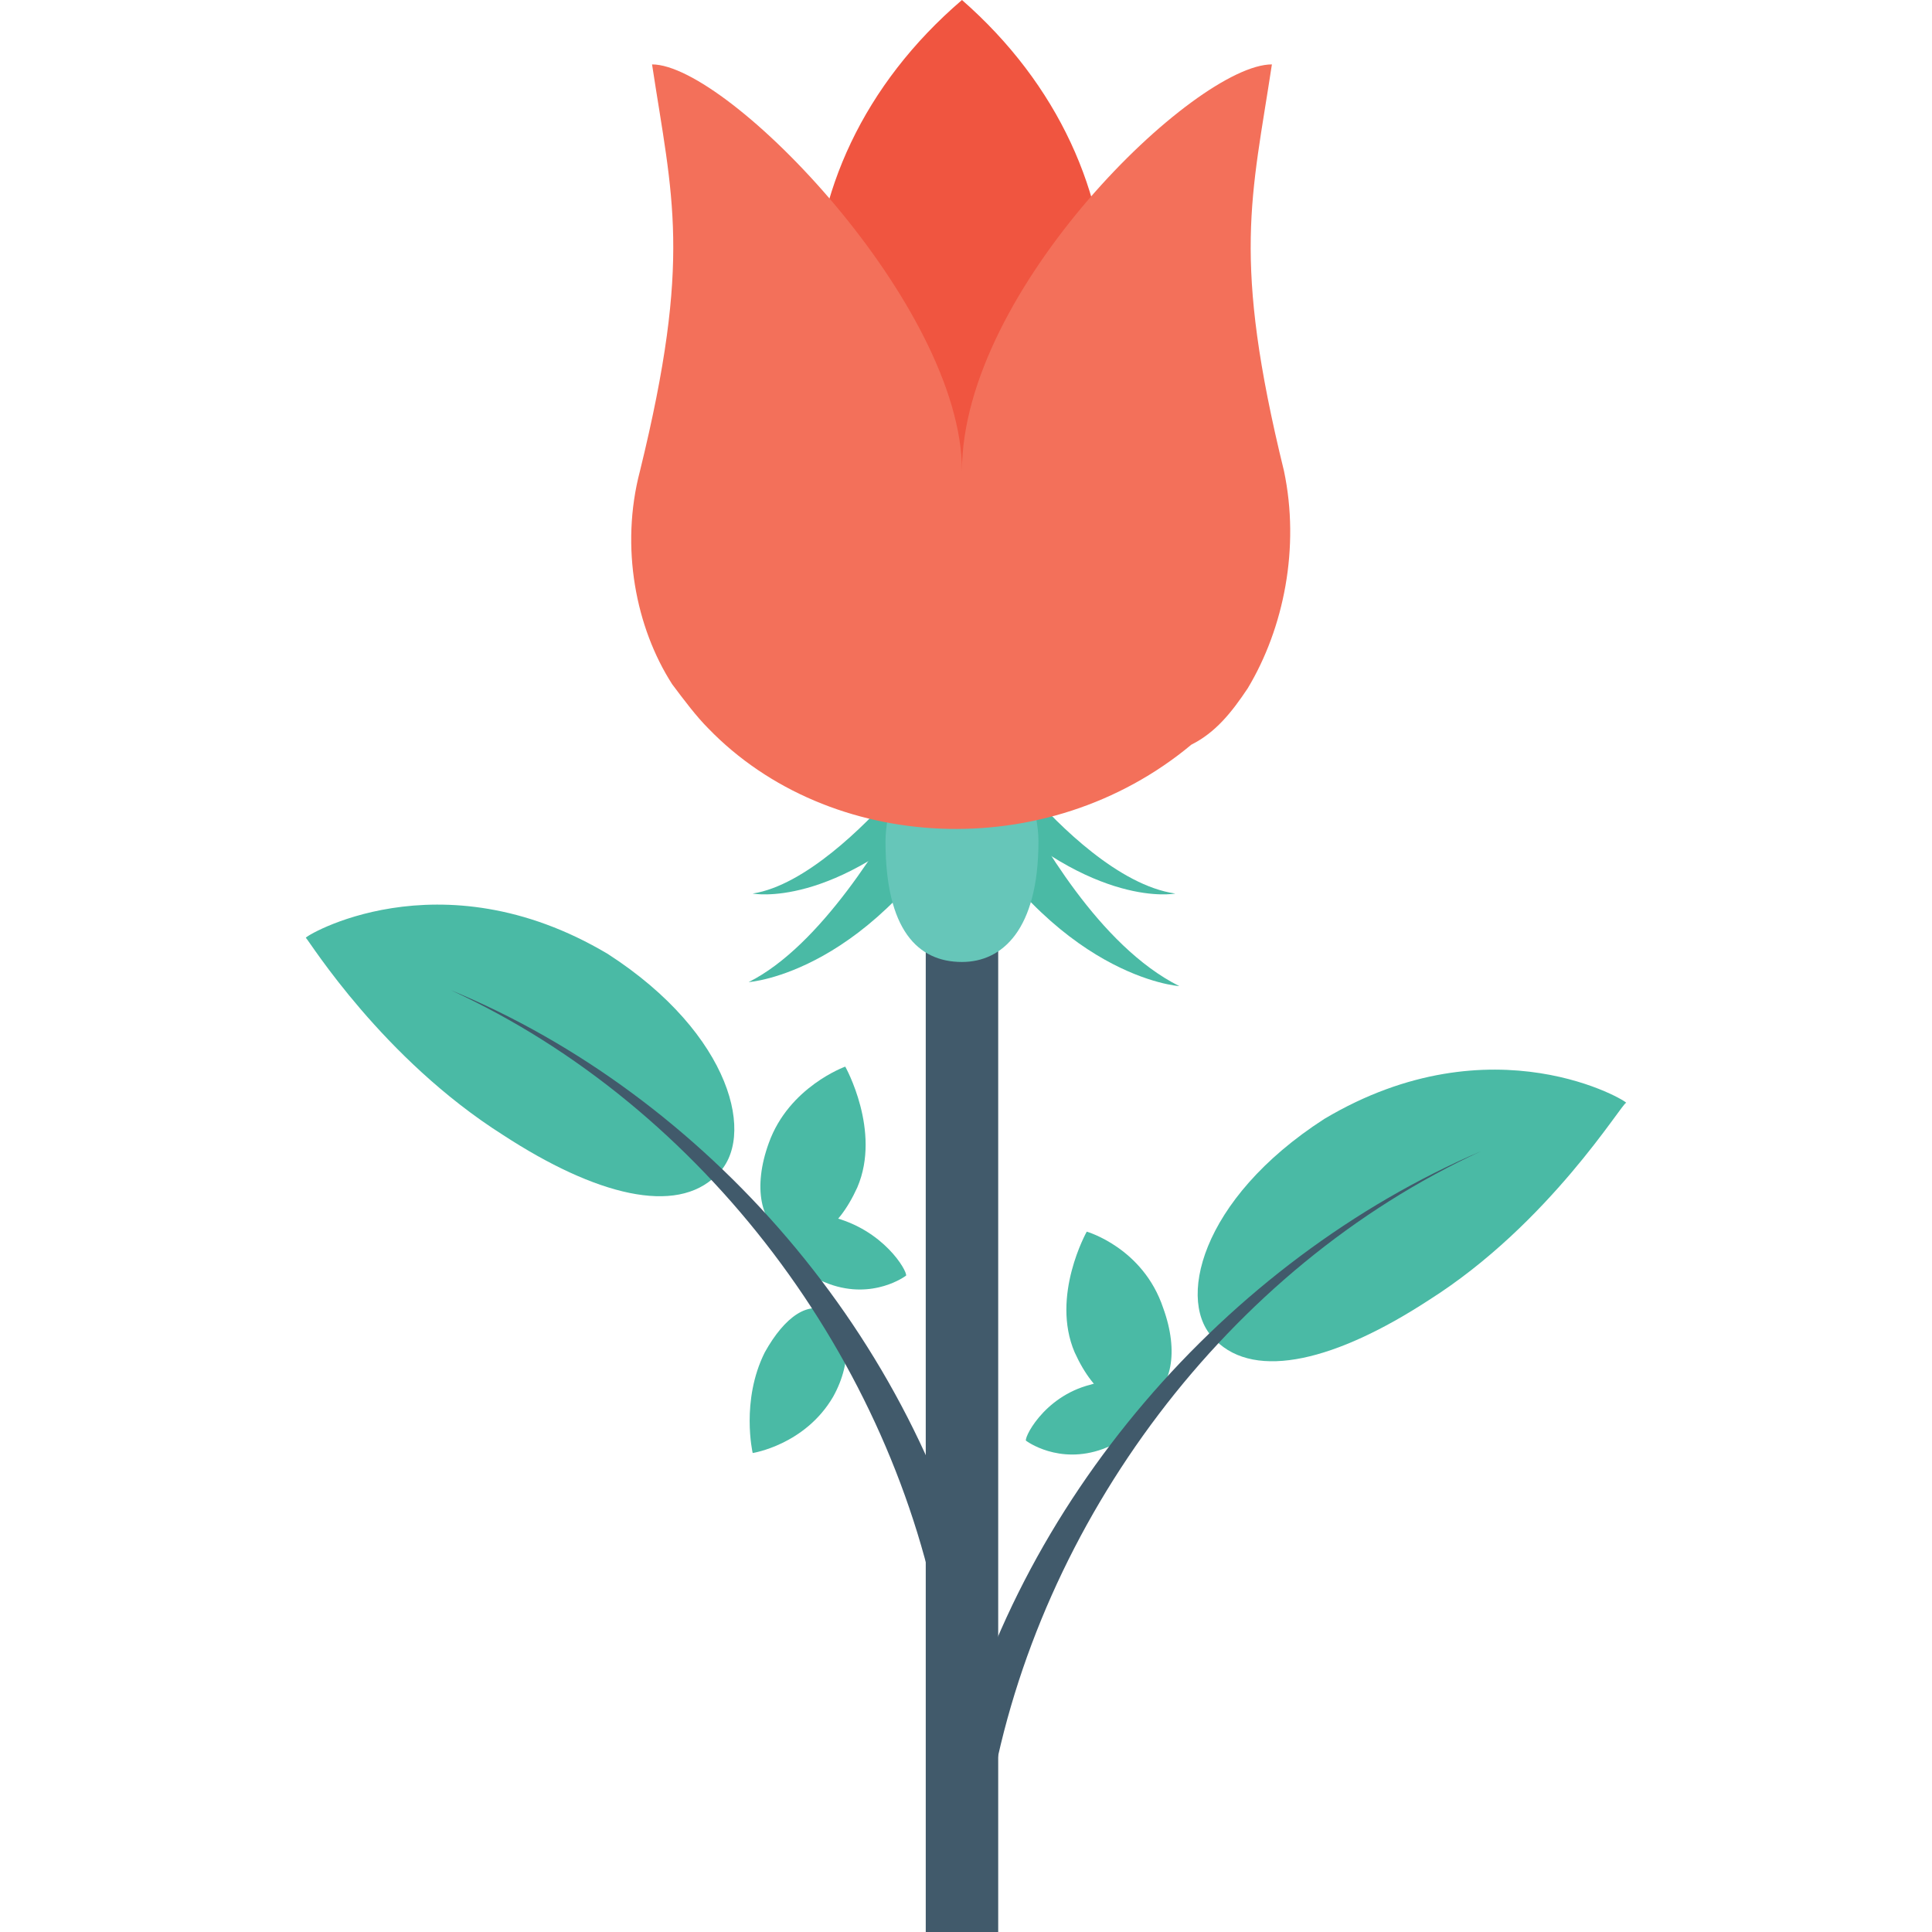 <?xml version="1.0" encoding="iso-8859-1"?>
<!-- Generator: Adobe Illustrator 19.0.0, SVG Export Plug-In . SVG Version: 6.00 Build 0)  -->
<svg version="1.1" id="Capa_1" xmlns="http://www.w3.org/2000/svg" xmlns:xlink="http://www.w3.org/1999/xlink" x="0px" y="0px"
	 viewBox="0 0 512 512" style="enable-background:new 0 0 512 512;" xml:space="preserve">
<rect x="245.333" y="245.333" style="fill:#415A6B;" width="19.2" height="266.667"/>
<g>
	<path style="fill:#4ABAA5;" d="M273.067,210.133H262.4l-2.133,2.133c29.867,28.8,51.2,24.533,51.2,24.533
		C296.533,234.667,280.533,218.667,273.067,210.133z"/>
	<path style="fill:#4ABAA5;" d="M268.8,210.133h-14.933L252.8,211.2c26.667,48,59.733,50.133,59.733,50.133
		C291.2,250.667,275.2,221.867,268.8,210.133z"/>
	<path style="fill:#4ABAA5;" d="M236.8,210.133c-7.467,8.533-23.467,24.533-37.333,26.667c0,0,21.333,4.267,51.2-24.533
		l-2.133-2.133H236.8z"/>
	<path style="fill:#4ABAA5;" d="M241.067,210.133c-6.4,11.733-23.467,40.533-42.667,50.133c0,0,33.067-2.133,59.733-50.133H256
		H241.067z"/>
</g>
<path style="fill:#66C6B9;" d="M236.8,210.133c-1.067,4.267-2.133,8.533-2.133,12.8c0,23.467,8.533,32,20.267,32
	c10.667,0,20.267-8.533,20.267-32c0-4.267-1.067-8.533-2.133-12.8H236.8z"/>
<path style="fill:#F05540;" d="M254.933,161.067c-52.267-44.8-52.267-116.267,0-161.067
	C306.133,44.8,306.133,116.267,254.933,161.067z"/>
<path style="fill:#F3705A;" d="M330.667,182.4c-4.267,6.4-8.533,11.733-14.933,14.933c-38.4,32-96,28.8-128-4.267
	c-3.2-3.2-6.4-7.467-9.6-11.733c-9.6-14.933-13.867-36.267-8.533-56.533c13.867-56.533,8.533-72.533,3.2-107.733
	c20.267,0,82.133,64,82.133,107.733c0-48,61.867-107.733,82.133-107.733c-5.333,35.2-10.667,51.2,3.2,107.733
	C344.533,145.067,340.267,166.4,330.667,182.4z"/>
<g>
	<path style="fill:#4ABAA5;" d="M202.667,358.4c5.333-9.6,11.733-13.867,17.067-10.667c5.333,3.2,6.4,12.8,1.067,22.4
		c-7.467,12.8-21.333,14.933-21.333,14.933S196.267,371.2,202.667,358.4z"/>
	<path style="fill:#4ABAA5;" d="M203.733,302.933c-4.267,11.733-2.133,21.333,4.267,24.533c6.4,3.2,13.867-1.067,19.2-12.8
		c6.4-14.933-3.2-32-3.2-32C224,282.667,209.067,288,203.733,302.933z"/>
	<path style="fill:#4ABAA5;" d="M222.933,323.2c-9.6-3.2-14.933,0-16,4.267c-1.067,4.267,4.267,9.6,12.8,12.8
		c11.733,4.267,20.267-2.133,20.267-2.133C241.067,338.133,235.733,327.467,222.933,323.2z"/>
	<path style="fill:#4ABAA5;" d="M133.333,300.8c24.533,16,45.867,21.333,56.533,10.667c10.667-9.6,4.267-37.333-28.8-58.667
		c-44.8-26.667-81.067-4.267-80-4.267C82.133,249.6,101.333,280.533,133.333,300.8z"/>
</g>
<path style="fill:#415A6B;" d="M119.467,262.4c67.2,30.933,117.333,98.133,130.133,170.667c2.133,0,7.467-3.2,10.667-3.2
	C243.2,354.133,186.667,290.133,119.467,262.4z"/>
<g>
	<path style="fill:#4ABAA5;" d="M308.267,346.667C312.533,358.4,310.4,368,304,371.2c-6.4,3.2-13.867-1.067-19.2-12.8
		c-6.4-14.933,3.2-32,3.2-32C288,326.4,302.933,330.667,308.267,346.667z"/>
	<path style="fill:#4ABAA5;" d="M289.067,366.933c9.6-3.2,14.933,0,16,4.267c1.067,4.267-4.267,9.6-12.8,12.8
		c-11.733,4.267-20.267-2.133-20.267-2.133C270.933,381.867,276.267,370.133,289.067,366.933z"/>
	<path style="fill:#4ABAA5;" d="M378.667,344.533c-24.533,16-45.867,21.333-56.533,10.667c-10.667-9.6-4.267-37.333,28.8-58.667
		c44.8-26.667,81.067-4.267,80-4.267C429.867,292.267,410.667,324.267,378.667,344.533z"/>
</g>
<path style="fill:#415A6B;" d="M392.533,305.067C325.333,336,275.2,403.2,262.4,475.733c-2.133,0-7.467-3.2-10.667-3.2
	C268.8,397.867,325.333,333.867,392.533,305.067z"/>
<g>
</g>
<g>
</g>
<g>
</g>
<g>
</g>
<g>
</g>
<g>
</g>
<g>
</g>
<g>
</g>
<g>
</g>
<g>
</g>
<g>
</g>
<g>
</g>
<g>
</g>
<g>
</g>
<g>
</g>
</svg>

